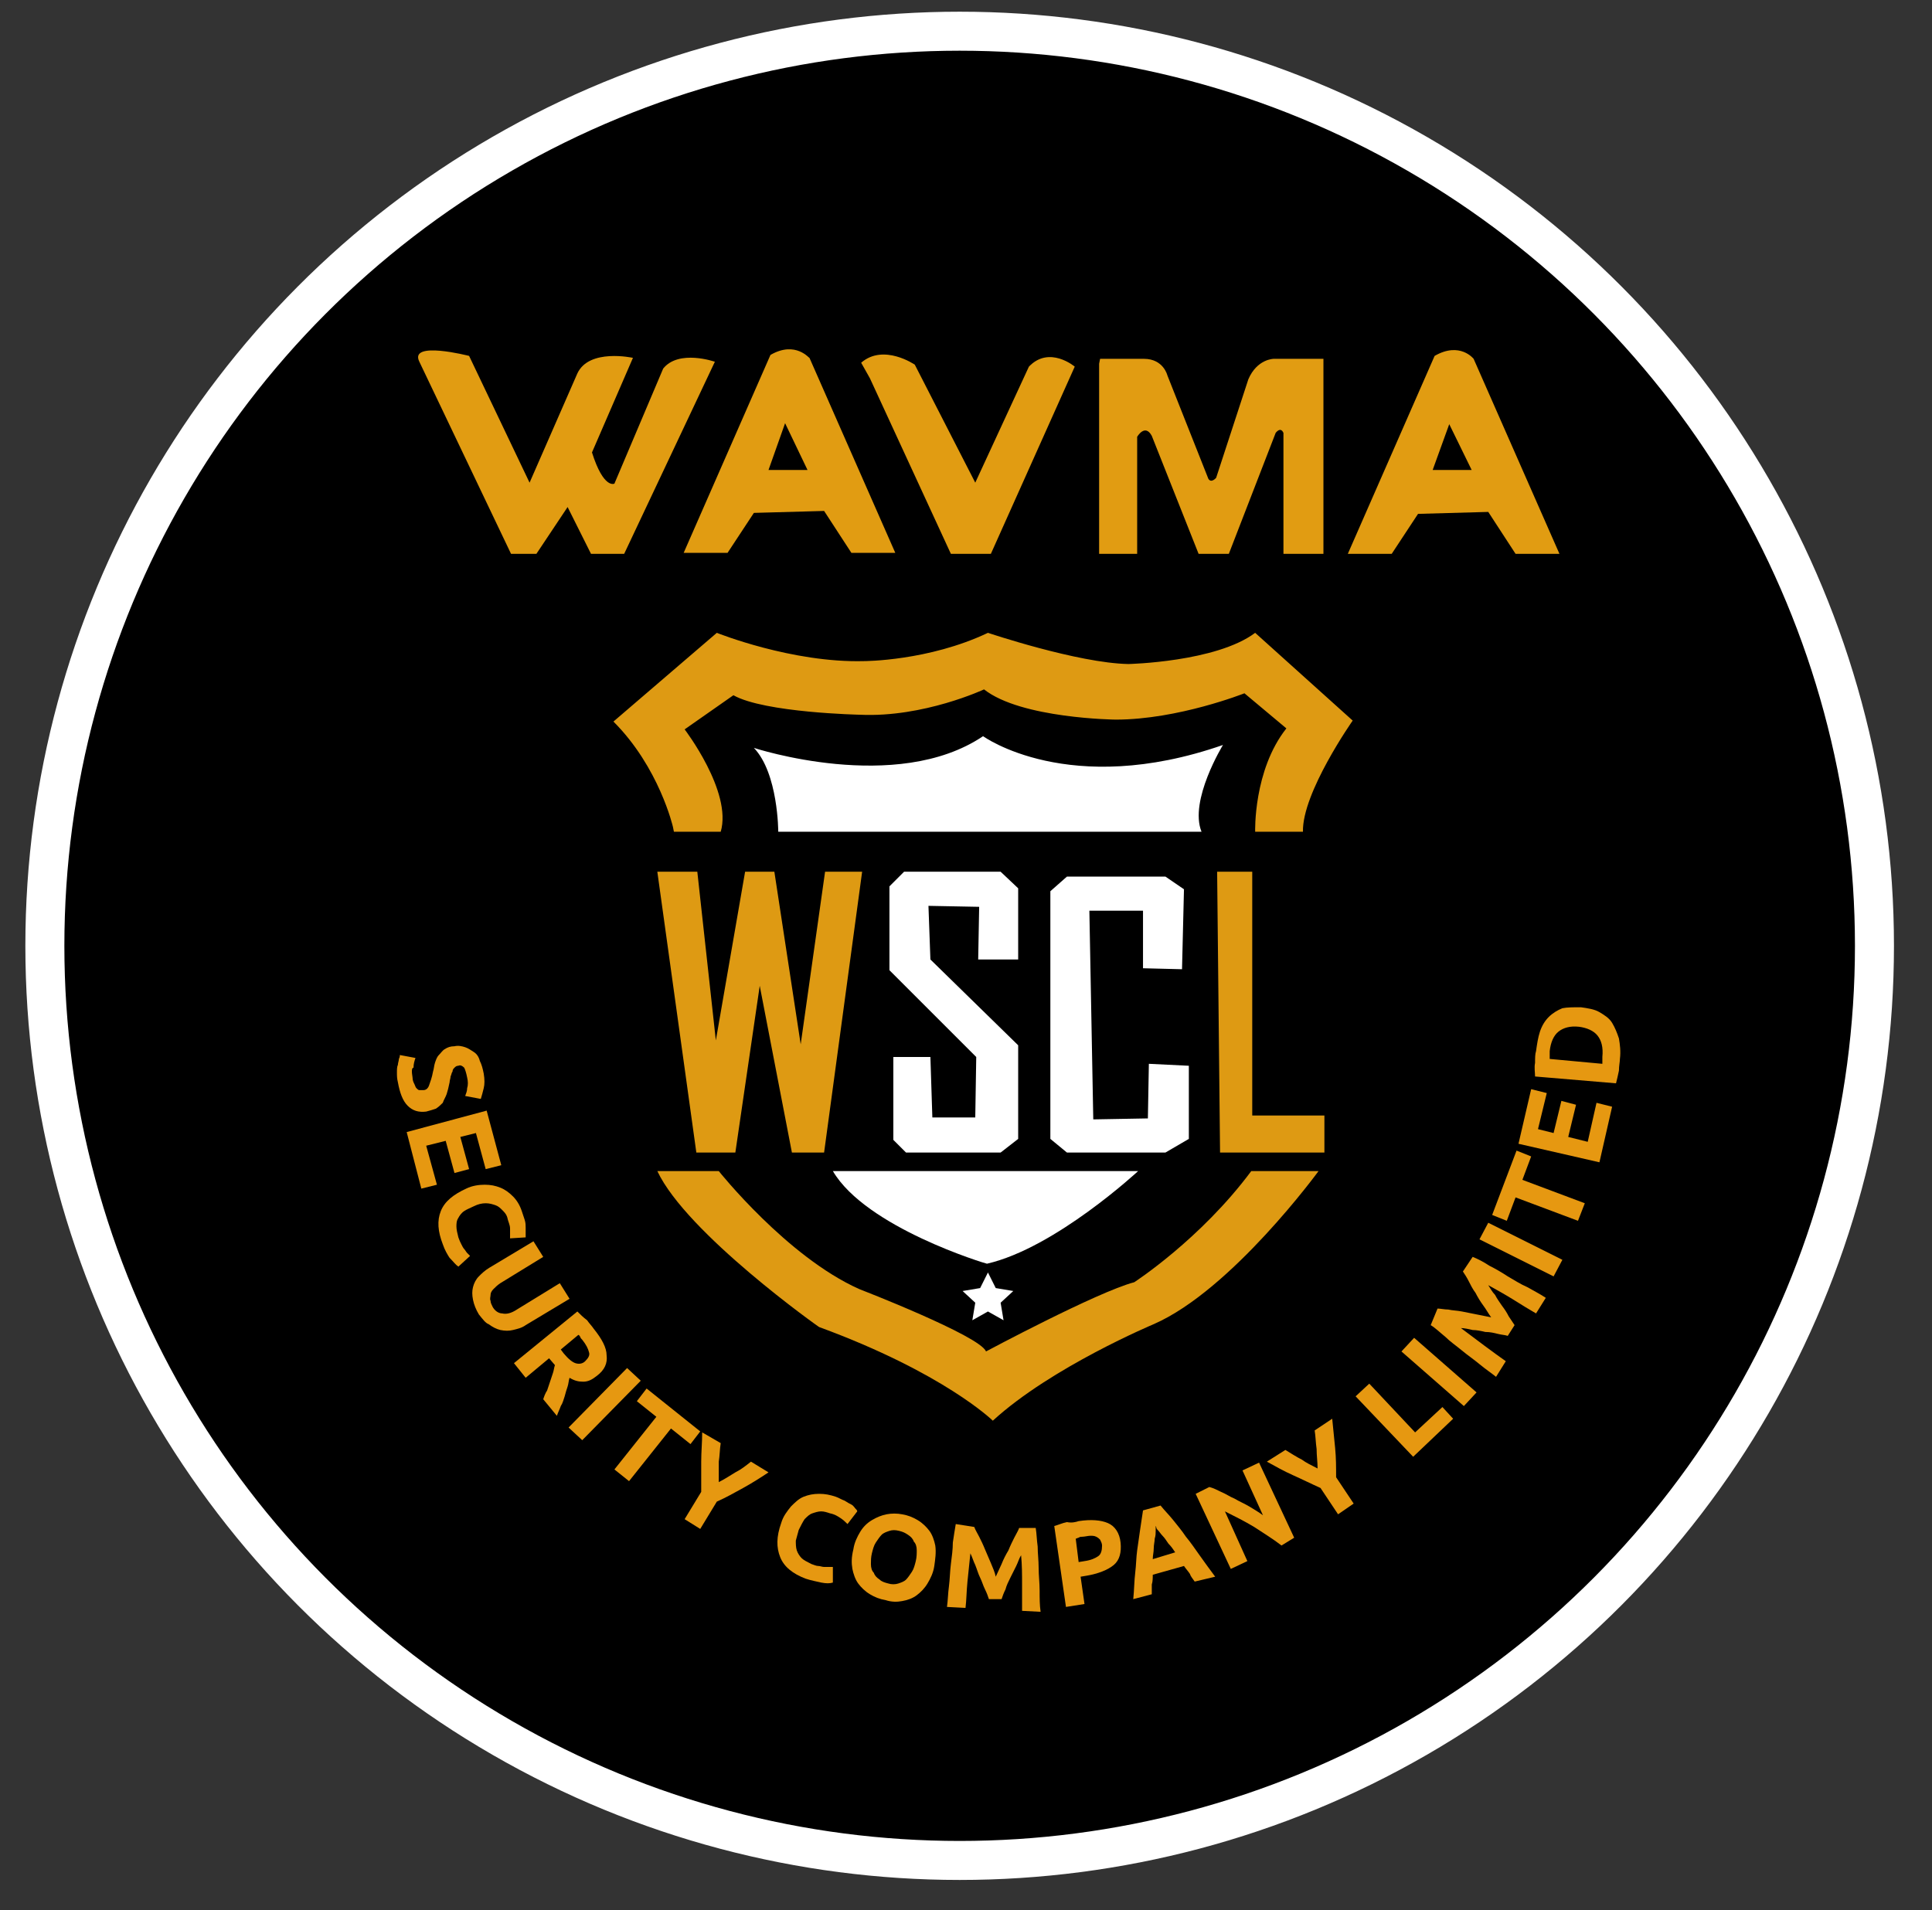 <?xml version="1.0" encoding="utf-8"?>
<!-- Generator: Adobe Illustrator 22.0.0, SVG Export Plug-In . SVG Version: 6.00 Build 0)  -->
<svg version="1.1" id="Layer_1" xmlns="http://www.w3.org/2000/svg" xmlns:xlink="http://www.w3.org/1999/xlink" x="0px" y="0px"
	 viewBox="0 0 198.1 195.9" style="enable-background:new 0 0 198.1 195.9;" xml:space="preserve">
<rect x="0" y="0" width="198.1" height="195.9" fill="#333333" stroke="none"/>
<style type="text/css">
	.st0{stroke:#FFFFFF;stroke-width:4;stroke-miterlimit:10;}
	.st1{fill:#DE9A13;}
	.st2{fill:#FFFFFF;}
	.st3{fill:#E19C12;}
	.st4{fill:#E69811;}
</style>
<g>
	<circle class="st0" cx="98.4" cy="97" r="93.8"/>
	<g>
		<g>
			<path class="st1" d="M69,84.8c0,0-1.4-6.1-6.1-10.8l10.6-9.1c0,0,7.7,3.1,15.1,2.9c0,0,6.6,0,12.7-2.9c0,0,9.2,3.1,14.4,3.2
				c0,0,9-0.2,13-3.2l10,9c0,0-5.2,7.4-5.1,11.4h-4.9c0,0-0.2-6.3,3.2-10.6l-4.3-3.6c0,0-6.8,2.7-13.2,2.7c0,0-9.7-0.1-13.5-3.1
				c0,0-6.2,2.9-12.7,2.6c0,0-9.8-0.2-13-2l-5,3.5c0,0,4.9,6.4,3.7,10.5h-4.8L69,84.8z"/>
			<path class="st2" d="M77.3,76.7c0,0,14.6,4.8,23.5-1.2c0,0,8.8,6.4,24.6,0.9c0,0-3.5,5.7-2.2,8.9H79.8
				C79.8,85.3,79.8,79.3,77.3,76.7z"/>
			<path class="st2" d="M85.4,120.1h31.3c0,0-8.5,7.9-15.5,9.5C101.1,129.6,88.8,125.9,85.4,120.1z"/>
			<path class="st1" d="M67.4,120.1h6.3c0,0,7,8.8,14.4,12.1c0,0,12.4,4.8,13,6.4c0,0,11.4-6.1,15.2-7.1c0,0,6.8-4.4,12-11.4h6.9
				c0,0-8.9,12.2-16.9,15.7c0,0-10.5,4.4-16.5,9.9c0,0-5-4.9-17.8-9.6C84.1,136.2,70.4,126.5,67.4,120.1z"/>
			<polygon class="st2" points="101.3,130.5 102.1,132.1 103.9,132.4 102.6,133.6 102.9,135.4 101.3,134.5 99.7,135.4 100,133.6 
				98.7,132.4 100.5,132.1 			"/>
			<polygon class="st1" points="67.4,89.4 71.5,89.4 73.4,106.7 76.4,89.4 79.4,89.4 82.1,107.1 84.6,89.4 88.4,89.4 84.5,118.2 
				81.2,118.2 77.9,101.1 75.4,118.2 71.4,118.2 			"/>
			<polygon class="st2" points="102.6,89.4 92.7,89.4 91.2,90.9 91.2,99.5 100.1,108.4 100,114.6 95.6,114.6 95.4,108.4 91.6,108.4 
				91.6,116.9 92.9,118.2 102.6,118.2 104.4,116.8 104.4,107.2 95.4,98.4 95.2,92.9 100.4,93 100.3,98.4 104.4,98.4 104.4,91.1 			
				"/>
			<polygon class="st2" points="119.5,89.9 109.4,89.9 107.7,91.4 107.7,116.8 109.4,118.2 119.5,118.2 121.9,116.8 121.9,109.3 
				117.8,109.1 117.7,114.7 112.1,114.8 111.7,93.4 117.2,93.4 117.2,99.3 121.2,99.4 121.4,91.2 			"/>
			<polygon class="st1" points="124.8,89.4 128.4,89.4 128.4,114.4 135.8,114.4 135.8,118.2 125.1,118.2 			"/>
		</g>
		<g>
			<path class="st3" d="M43,37.1l9.4,19.7H55l3.2-4.8l2.4,4.8H64l9.3-19.7c0,0-3.7-1.3-5.3,0.7l-5,11.8c0,0-1.1,0.6-2.3-3.2l4.2-9.7
				c0,0-4.5-1-5.7,1.6l-4.9,11.2l-6.2-13C48.1,36.5,41.9,34.9,43,37.1z"/>
			<g>
				<path class="st3" d="M79,36.4l-8.9,20.3h4.5l2.7-4.1l7.2-0.2l2.8,4.3h4.5l-8.8-20C83,36.8,81.6,34.9,79,36.4z"/>
				<polygon points="80.5,43.4 78.8,48.2 82.8,48.2 				"/>
			</g>
			<path class="st3" d="M89.2,38.8l8.3,18h4.1l8.6-19.2c0,0-2.6-2.2-4.7,0L100,49.5l-6.2-12.1c0,0-3.2-2.2-5.5-0.2L89.2,38.8z"/>
			<path class="st3" d="M112.7,37.3v19.5h3.9v-12c0,0,0.8-1.4,1.5-0.1l4.8,12.1h3.1l4.8-12.4c0,0,0.5-0.7,0.8,0v12.4h4.1v-20h-5.1
				c0,0-1.7,0-2.6,2.1L124.7,49c0,0-0.5,0.6-0.8,0.1l-4.2-10.6c0,0-0.4-1.7-2.4-1.7h-4.5L112.7,37.3L112.7,37.3z"/>
			<g>
				<path class="st3" d="M147.1,36.5l-8.9,20.3h4.5l2.7-4.1l7.2-0.2l2.8,4.3h4.5l-8.8-20C151.1,36.8,149.7,35,147.1,36.5z"/>
				<polygon points="148.6,43.5 146.9,48.2 150.9,48.2 				"/>
			</g>
		</g>
		<g>
			<path class="st4" d="M42.3,110.5c0,0.3,0.1,0.5,0.2,0.7c0.1,0.2,0.1,0.3,0.2,0.4c0.1,0.1,0.2,0.2,0.3,0.2s0.2,0,0.4,0
				c0.3,0,0.5-0.2,0.6-0.5s0.3-0.8,0.4-1.4c0.1-0.3,0.1-0.6,0.2-0.9c0.1-0.3,0.2-0.6,0.4-0.8c0.2-0.2,0.4-0.5,0.6-0.6
				c0.3-0.2,0.6-0.3,1-0.3c0.4-0.1,0.8,0,1.1,0.1s0.6,0.3,0.9,0.5c0.3,0.2,0.5,0.5,0.6,0.9c0.2,0.4,0.3,0.8,0.4,1.3
				c0.1,0.6,0.1,1.1,0,1.5s-0.2,0.8-0.3,1.1l-1.6-0.3c0.1-0.3,0.2-0.5,0.2-0.8c0.1-0.3,0.1-0.7,0-1.1c-0.1-0.5-0.2-0.8-0.3-1
				c-0.2-0.2-0.4-0.3-0.6-0.2c-0.2,0-0.3,0.1-0.4,0.2c-0.1,0.1-0.2,0.2-0.2,0.4c-0.1,0.1-0.1,0.3-0.2,0.5c0,0.2-0.1,0.4-0.1,0.6
				c-0.1,0.5-0.2,0.9-0.3,1.2c-0.1,0.3-0.3,0.6-0.4,0.9c-0.2,0.2-0.4,0.4-0.7,0.6c-0.3,0.1-0.6,0.2-1,0.3c-0.8,0.1-1.4-0.1-1.9-0.6
				s-0.8-1.3-1-2.4c-0.1-0.4-0.1-0.7-0.1-1s0-0.6,0.1-0.8c0-0.2,0.1-0.4,0.1-0.6c0.1-0.2,0.1-0.3,0.1-0.4l1.6,0.3
				c-0.1,0.3-0.2,0.6-0.2,1C42.2,109.5,42.2,109.9,42.3,110.5z"/>
			<path class="st4" d="M41.7,116.1l8.2-2.2l1.5,5.6l-1.6,0.4l-1-3.7l-1.6,0.4l0.9,3.3l-1.5,0.4l-0.9-3.3l-2,0.5l1.1,4l-1.6,0.4
				L41.7,116.1z"/>
			<path class="st4" d="M45.4,127.6c-0.5-1.3-0.6-2.4-0.2-3.4c0.4-1,1.3-1.7,2.6-2.3c0.6-0.3,1.3-0.4,1.9-0.4c0.6,0,1.1,0.1,1.6,0.3
				c0.5,0.2,0.9,0.5,1.3,0.9s0.7,0.9,0.9,1.5c0.1,0.3,0.2,0.6,0.3,0.9s0.1,0.6,0.1,0.8c0,0.2,0,0.4,0,0.6s0,0.3,0,0.4l-1.6,0.1
				c0-0.3,0-0.6,0-1s-0.2-0.7-0.3-1.2c-0.1-0.3-0.3-0.5-0.5-0.7s-0.4-0.4-0.7-0.5s-0.6-0.2-1-0.2s-0.8,0.1-1.2,0.3
				c-0.4,0.2-0.7,0.3-1,0.5s-0.5,0.5-0.6,0.7c-0.2,0.3-0.2,0.6-0.2,0.9s0.1,0.7,0.2,1.1c0.1,0.3,0.2,0.5,0.3,0.7s0.2,0.4,0.3,0.5
				s0.2,0.3,0.3,0.4c0.1,0.1,0.2,0.2,0.3,0.3l-1.2,1.1c-0.3-0.2-0.5-0.5-0.9-0.9C45.9,128.7,45.6,128.2,45.4,127.6z"/>
			<path class="st4" d="M49.1,134.8c-0.3-0.5-0.5-1-0.6-1.5s-0.1-0.9,0-1.3s0.3-0.8,0.6-1.1s0.6-0.6,1.1-0.9l4.5-2.7l1,1.6l-4.4,2.7
				c-0.3,0.2-0.5,0.4-0.7,0.6c-0.2,0.2-0.3,0.4-0.3,0.6s-0.1,0.4,0,0.6c0,0.2,0.1,0.4,0.2,0.6c0.2,0.4,0.6,0.7,1,0.7
				c0.4,0.1,0.9,0,1.5-0.4l4.4-2.7l1,1.6l-4.5,2.7c-0.4,0.3-0.9,0.4-1.3,0.5c-0.4,0.1-0.8,0.1-1.3,0c-0.4-0.1-0.8-0.3-1.2-0.6
				C49.8,135.7,49.5,135.3,49.1,134.8z"/>
			<path class="st4" d="M60.9,136.3c0.8,1,1.3,1.9,1.3,2.7c0.1,0.8-0.2,1.5-1,2.1c-0.5,0.4-0.9,0.6-1.4,0.6s-0.9-0.1-1.4-0.4
				c-0.1,0.3-0.1,0.6-0.2,0.9c-0.1,0.3-0.2,0.6-0.3,1c-0.1,0.3-0.2,0.7-0.4,1c-0.1,0.3-0.3,0.7-0.4,1l-1.4-1.7
				c0.1-0.3,0.2-0.6,0.4-0.9c0.1-0.3,0.2-0.6,0.3-0.9c0.1-0.3,0.2-0.6,0.3-0.9c0.1-0.3,0.1-0.5,0.2-0.8l-0.6-0.7l-2.4,2l-1.2-1.5
				l6.5-5.3c0.3,0.3,0.6,0.6,1,0.9C60.4,135.7,60.7,136,60.9,136.3z M59.7,137.4c-0.1-0.1-0.2-0.2-0.2-0.3c-0.1-0.1-0.1-0.2-0.2-0.2
				l-1.8,1.5l0.3,0.4c0.5,0.6,0.9,0.9,1.2,1s0.7,0.1,1-0.2s0.5-0.6,0.4-0.9C60.3,138.3,60.1,137.9,59.7,137.4z"/>
			<path class="st4" d="M64.3,140.3l1.4,1.3l-6,6.1l-1.4-1.3L64.3,140.3z"/>
			<path class="st4" d="M71.8,146.8l-1,1.3l-2-1.6l-4.3,5.4l-1.5-1.2l4.3-5.4l-2-1.6l1-1.3L71.8,146.8z"/>
			<path class="st4" d="M73.7,152c0.6-0.3,1.2-0.7,1.7-1c0.6-0.3,1.1-0.7,1.6-1.1l1.8,1.1c-0.9,0.6-1.7,1.1-2.6,1.6s-1.8,1-2.7,1.4
				l-1.7,2.8l-1.6-1l1.7-2.8c0-1,0-2.1,0-3.1s0.1-2,0.1-3l1.9,1.1c-0.1,0.6-0.1,1.3-0.2,1.9C73.7,150.7,73.7,151.4,73.7,152z"/>
			<path class="st4" d="M82.6,161.9c-1.3-0.5-2.2-1.2-2.6-2.2s-0.4-2.1,0.1-3.5c0.2-0.7,0.6-1.2,1-1.7c0.4-0.4,0.8-0.8,1.3-1
				s1-0.3,1.6-0.3s1.1,0.1,1.7,0.3c0.3,0.1,0.6,0.3,0.9,0.4c0.3,0.2,0.5,0.3,0.7,0.4c0.2,0.1,0.3,0.3,0.4,0.4s0.2,0.2,0.2,0.3
				l-1,1.3c-0.2-0.2-0.4-0.4-0.7-0.6s-0.6-0.4-1.1-0.5c-0.3-0.1-0.6-0.2-0.9-0.2s-0.6,0.1-0.9,0.2c-0.3,0.1-0.5,0.3-0.8,0.6
				c-0.2,0.3-0.4,0.7-0.6,1.1c-0.1,0.4-0.2,0.7-0.3,1.1c0,0.3,0,0.7,0.1,1s0.3,0.6,0.5,0.8s0.6,0.4,1,0.6c0.3,0.1,0.5,0.2,0.7,0.2
				s0.4,0.1,0.6,0.1s0.3,0,0.5,0c0.1,0,0.3,0,0.4,0v1.6c-0.3,0.1-0.7,0.1-1.2,0C83.8,162.2,83.2,162.1,82.6,161.9z"/>
			<path class="st4" d="M95.8,160.6c-0.1,0.7-0.4,1.3-0.7,1.8s-0.7,0.9-1.1,1.2s-0.9,0.5-1.5,0.6c-0.5,0.1-1.1,0.1-1.7-0.1
				c-0.6-0.1-1.1-0.3-1.6-0.6s-0.9-0.7-1.2-1.1c-0.3-0.4-0.5-1-0.6-1.5c-0.1-0.6-0.1-1.2,0.1-2c0.1-0.7,0.4-1.3,0.7-1.8
				c0.3-0.5,0.7-0.9,1.2-1.2s1-0.5,1.5-0.6s1.1-0.1,1.6,0c0.6,0.1,1.1,0.3,1.6,0.6s0.9,0.7,1.2,1.1c0.3,0.4,0.5,1,0.6,1.5
				C96,159.2,95.9,159.9,95.8,160.6z M89.4,159.3c-0.1,0.4-0.1,0.8-0.1,1.1c0,0.4,0.1,0.7,0.3,0.9c0.1,0.3,0.3,0.5,0.6,0.7
				c0.2,0.2,0.5,0.3,0.9,0.4c0.3,0.1,0.7,0.1,1,0s0.6-0.2,0.8-0.4c0.2-0.2,0.4-0.5,0.6-0.8s0.3-0.7,0.4-1.1c0.1-0.4,0.1-0.8,0.1-1.1
				c0-0.4-0.1-0.7-0.3-0.9c-0.1-0.3-0.3-0.5-0.6-0.7c-0.3-0.2-0.5-0.3-0.9-0.4c-0.4-0.1-0.7-0.1-1,0s-0.6,0.2-0.8,0.4
				c-0.2,0.2-0.4,0.5-0.6,0.8C89.6,158.5,89.5,158.9,89.4,159.3z"/>
			<path class="st4" d="M99.9,156.6c0.1,0.3,0.3,0.6,0.5,1s0.4,0.8,0.6,1.3s0.4,0.9,0.6,1.4s0.4,0.9,0.5,1.4
				c0.2-0.4,0.4-0.9,0.6-1.3c0.2-0.5,0.4-0.9,0.7-1.4c0.2-0.5,0.4-0.9,0.6-1.3c0.2-0.4,0.4-0.7,0.5-1h1.7c0.1,0.6,0.1,1.2,0.2,1.9
				c0,0.7,0.1,1.4,0.1,2.2s0.1,1.5,0.1,2.3s0,1.5,0.1,2.2l-1.9-0.1c0-0.8,0-1.7,0-2.7s0-2-0.1-3c-0.2,0.3-0.3,0.7-0.5,1.1
				c-0.2,0.4-0.4,0.8-0.6,1.2s-0.4,0.8-0.5,1.2c-0.2,0.4-0.3,0.7-0.4,1h-1.3c-0.1-0.3-0.2-0.6-0.4-1s-0.3-0.8-0.5-1.2
				s-0.3-0.8-0.5-1.3c-0.2-0.4-0.3-0.8-0.5-1.2c-0.1,1-0.2,2-0.3,2.9c-0.1,1-0.1,1.9-0.2,2.7l-1.9-0.1c0.1-0.7,0.1-1.4,0.2-2.1
				c0.1-0.8,0.1-1.5,0.2-2.3s0.2-1.5,0.2-2.2c0.1-0.7,0.2-1.3,0.3-1.9L99.9,156.6z"/>
			<path class="st4" d="M110.6,156c1.3-0.2,2.3-0.1,3,0.2s1.2,1,1.3,2c0.1,1-0.1,1.8-0.7,2.3s-1.6,0.9-2.8,1.1l-0.6,0.1l0.4,2.8
				l-1.9,0.3l-1.2-8.3c0.4-0.1,0.8-0.3,1.3-0.4C109.9,156.2,110.3,156.1,110.6,156z M111,157.6c-0.1,0-0.3,0-0.4,0.1
				c-0.1,0-0.2,0.1-0.3,0.1l0.3,2.4l0.6-0.1c0.7-0.1,1.1-0.3,1.4-0.5s0.4-0.6,0.4-1.1c0-0.2-0.1-0.4-0.2-0.6
				c-0.1-0.1-0.2-0.2-0.4-0.3c-0.2-0.1-0.4-0.1-0.6-0.1S111.2,157.6,111,157.6z"/>
			<path class="st4" d="M122.5,162.2c-0.2-0.3-0.4-0.5-0.5-0.8c-0.2-0.3-0.4-0.5-0.6-0.8l-3.2,0.9c0,0.3,0,0.7-0.1,1
				c0,0.3,0,0.7,0,1l-1.9,0.5c0.1-1,0.1-1.9,0.2-2.7s0.1-1.6,0.2-2.3s0.2-1.4,0.3-2.1c0.1-0.7,0.2-1.3,0.3-2l1.8-0.5
				c0.4,0.5,0.9,1,1.3,1.5s0.9,1.1,1.3,1.7c0.5,0.6,0.9,1.2,1.4,1.9s1,1.4,1.6,2.2L122.5,162.2z M118.5,156.5c0,0.1,0,0.3,0,0.5
				s0,0.5-0.1,0.8c0,0.3-0.1,0.6-0.1,1s-0.1,0.7-0.1,1.1l2.3-0.7c-0.2-0.3-0.4-0.6-0.7-0.9c-0.2-0.3-0.4-0.6-0.6-0.8
				s-0.3-0.4-0.5-0.6S118.6,156.6,118.5,156.5z"/>
			<path class="st4" d="M131.4,158.5c-0.9-0.7-1.9-1.3-2.8-1.9c-1-0.6-2-1.1-3-1.6l2.3,5.1l-1.7,0.8l-3.6-7.7l1.4-0.7
				c0.4,0.1,0.8,0.3,1.2,0.5c0.5,0.2,0.9,0.5,1.4,0.7c0.5,0.3,1,0.5,1.5,0.8c0.5,0.3,1,0.6,1.4,0.9l-2.1-4.6l1.7-0.8l3.6,7.7
				L131.4,158.5z"/>
			<path class="st4" d="M135.1,150.6c0-0.7-0.1-1.3-0.1-2c-0.1-0.7-0.1-1.3-0.2-1.9l1.8-1.2c0.1,1,0.2,2,0.3,3s0.1,2,0.1,3l1.8,2.7
				l-1.6,1.1l-1.8-2.7c-0.9-0.4-1.9-0.9-2.8-1.3c-0.9-0.4-1.8-0.9-2.7-1.4l1.9-1.2c0.5,0.3,1.1,0.7,1.7,1
				C133.9,150,134.5,150.3,135.1,150.6z"/>
			<path class="st4" d="M147.9,144.3l1.1,1.2l-4.1,3.9l-5.9-6.2l1.4-1.3l4.7,5L147.9,144.3z"/>
			<path class="st4" d="M143.7,138.6l1.3-1.4l6.4,5.6l-1.3,1.4L143.7,138.6z"/>
			<path class="st4" d="M147.4,134.2c0.3,0,0.7,0.1,1.1,0.1c0.4,0.1,0.9,0.1,1.4,0.2c0.5,0.1,1,0.2,1.5,0.3s1,0.2,1.5,0.3
				c-0.3-0.4-0.5-0.8-0.8-1.2s-0.6-0.9-0.8-1.3c-0.3-0.4-0.5-0.8-0.7-1.2s-0.4-0.7-0.6-1l1-1.5c0.5,0.2,1.1,0.5,1.7,0.9
				c0.6,0.3,1.3,0.7,1.9,1.1c0.7,0.4,1.3,0.8,2,1.1c0.7,0.4,1.3,0.7,1.9,1.1l-1,1.6c-0.7-0.4-1.5-0.9-2.3-1.4s-1.7-1-2.6-1.5
				c0.2,0.3,0.4,0.7,0.7,1c0.2,0.4,0.5,0.8,0.7,1.1c0.3,0.4,0.5,0.7,0.7,1.1c0.2,0.3,0.4,0.6,0.6,0.9l-0.7,1.1
				c-0.3-0.1-0.6-0.1-1-0.2s-0.8-0.2-1.3-0.2c-0.4-0.1-0.9-0.2-1.3-0.2c-0.4-0.1-0.9-0.2-1.2-0.2c0.8,0.6,1.6,1.2,2.4,1.8
				c0.8,0.6,1.5,1.1,2.2,1.6l-1,1.6c-0.5-0.4-1.1-0.8-1.7-1.3c-0.6-0.5-1.2-0.9-1.8-1.4s-1.2-0.9-1.7-1.4c-0.5-0.4-1-0.9-1.5-1.2
				L147.4,134.2z"/>
			<path class="st4" d="M151.7,127.1l0.9-1.7l7.6,3.8l-0.9,1.7L151.7,127.1z"/>
			<path class="st4" d="M155.5,118l1.5,0.6l-0.9,2.4l6.4,2.4l-0.7,1.8l-6.4-2.4l-0.9,2.4l-1.5-0.6L155.5,118z"/>
			<path class="st4" d="M164,119.2l-8.3-1.9l1.3-5.6l1.6,0.4l-0.9,3.7l1.6,0.4l0.8-3.3l1.5,0.4l-0.8,3.3l2,0.5l0.9-4l1.6,0.4
				L164,119.2z"/>
			<path class="st4" d="M162.1,103.3c0.7,0.1,1.4,0.2,1.9,0.5s1,0.6,1.3,1.1s0.5,1,0.7,1.6c0.1,0.6,0.2,1.3,0.1,2.1
				c0,0.3-0.1,0.7-0.1,1.2c-0.1,0.5-0.2,0.9-0.3,1.3l-8.3-0.7c0-0.4-0.1-0.9,0-1.4c0-0.5,0-0.9,0.1-1.2c0.1-0.7,0.2-1.4,0.4-2
				s0.5-1.1,0.9-1.5s0.9-0.7,1.4-0.9C160.7,103.3,161.3,103.3,162.1,103.3z M164.3,109.1c0-0.1,0-0.2,0-0.3c0-0.1,0-0.3,0-0.4
				c0.1-1-0.1-1.7-0.5-2.2s-1.1-0.8-1.9-0.9c-0.9-0.1-1.6,0.1-2.1,0.5s-0.8,1.1-0.9,2c0,0.1,0,0.3,0,0.4s0,0.3,0,0.4L164.3,109.1z"
				/>
		</g>
	</g>
</g>
</svg>

